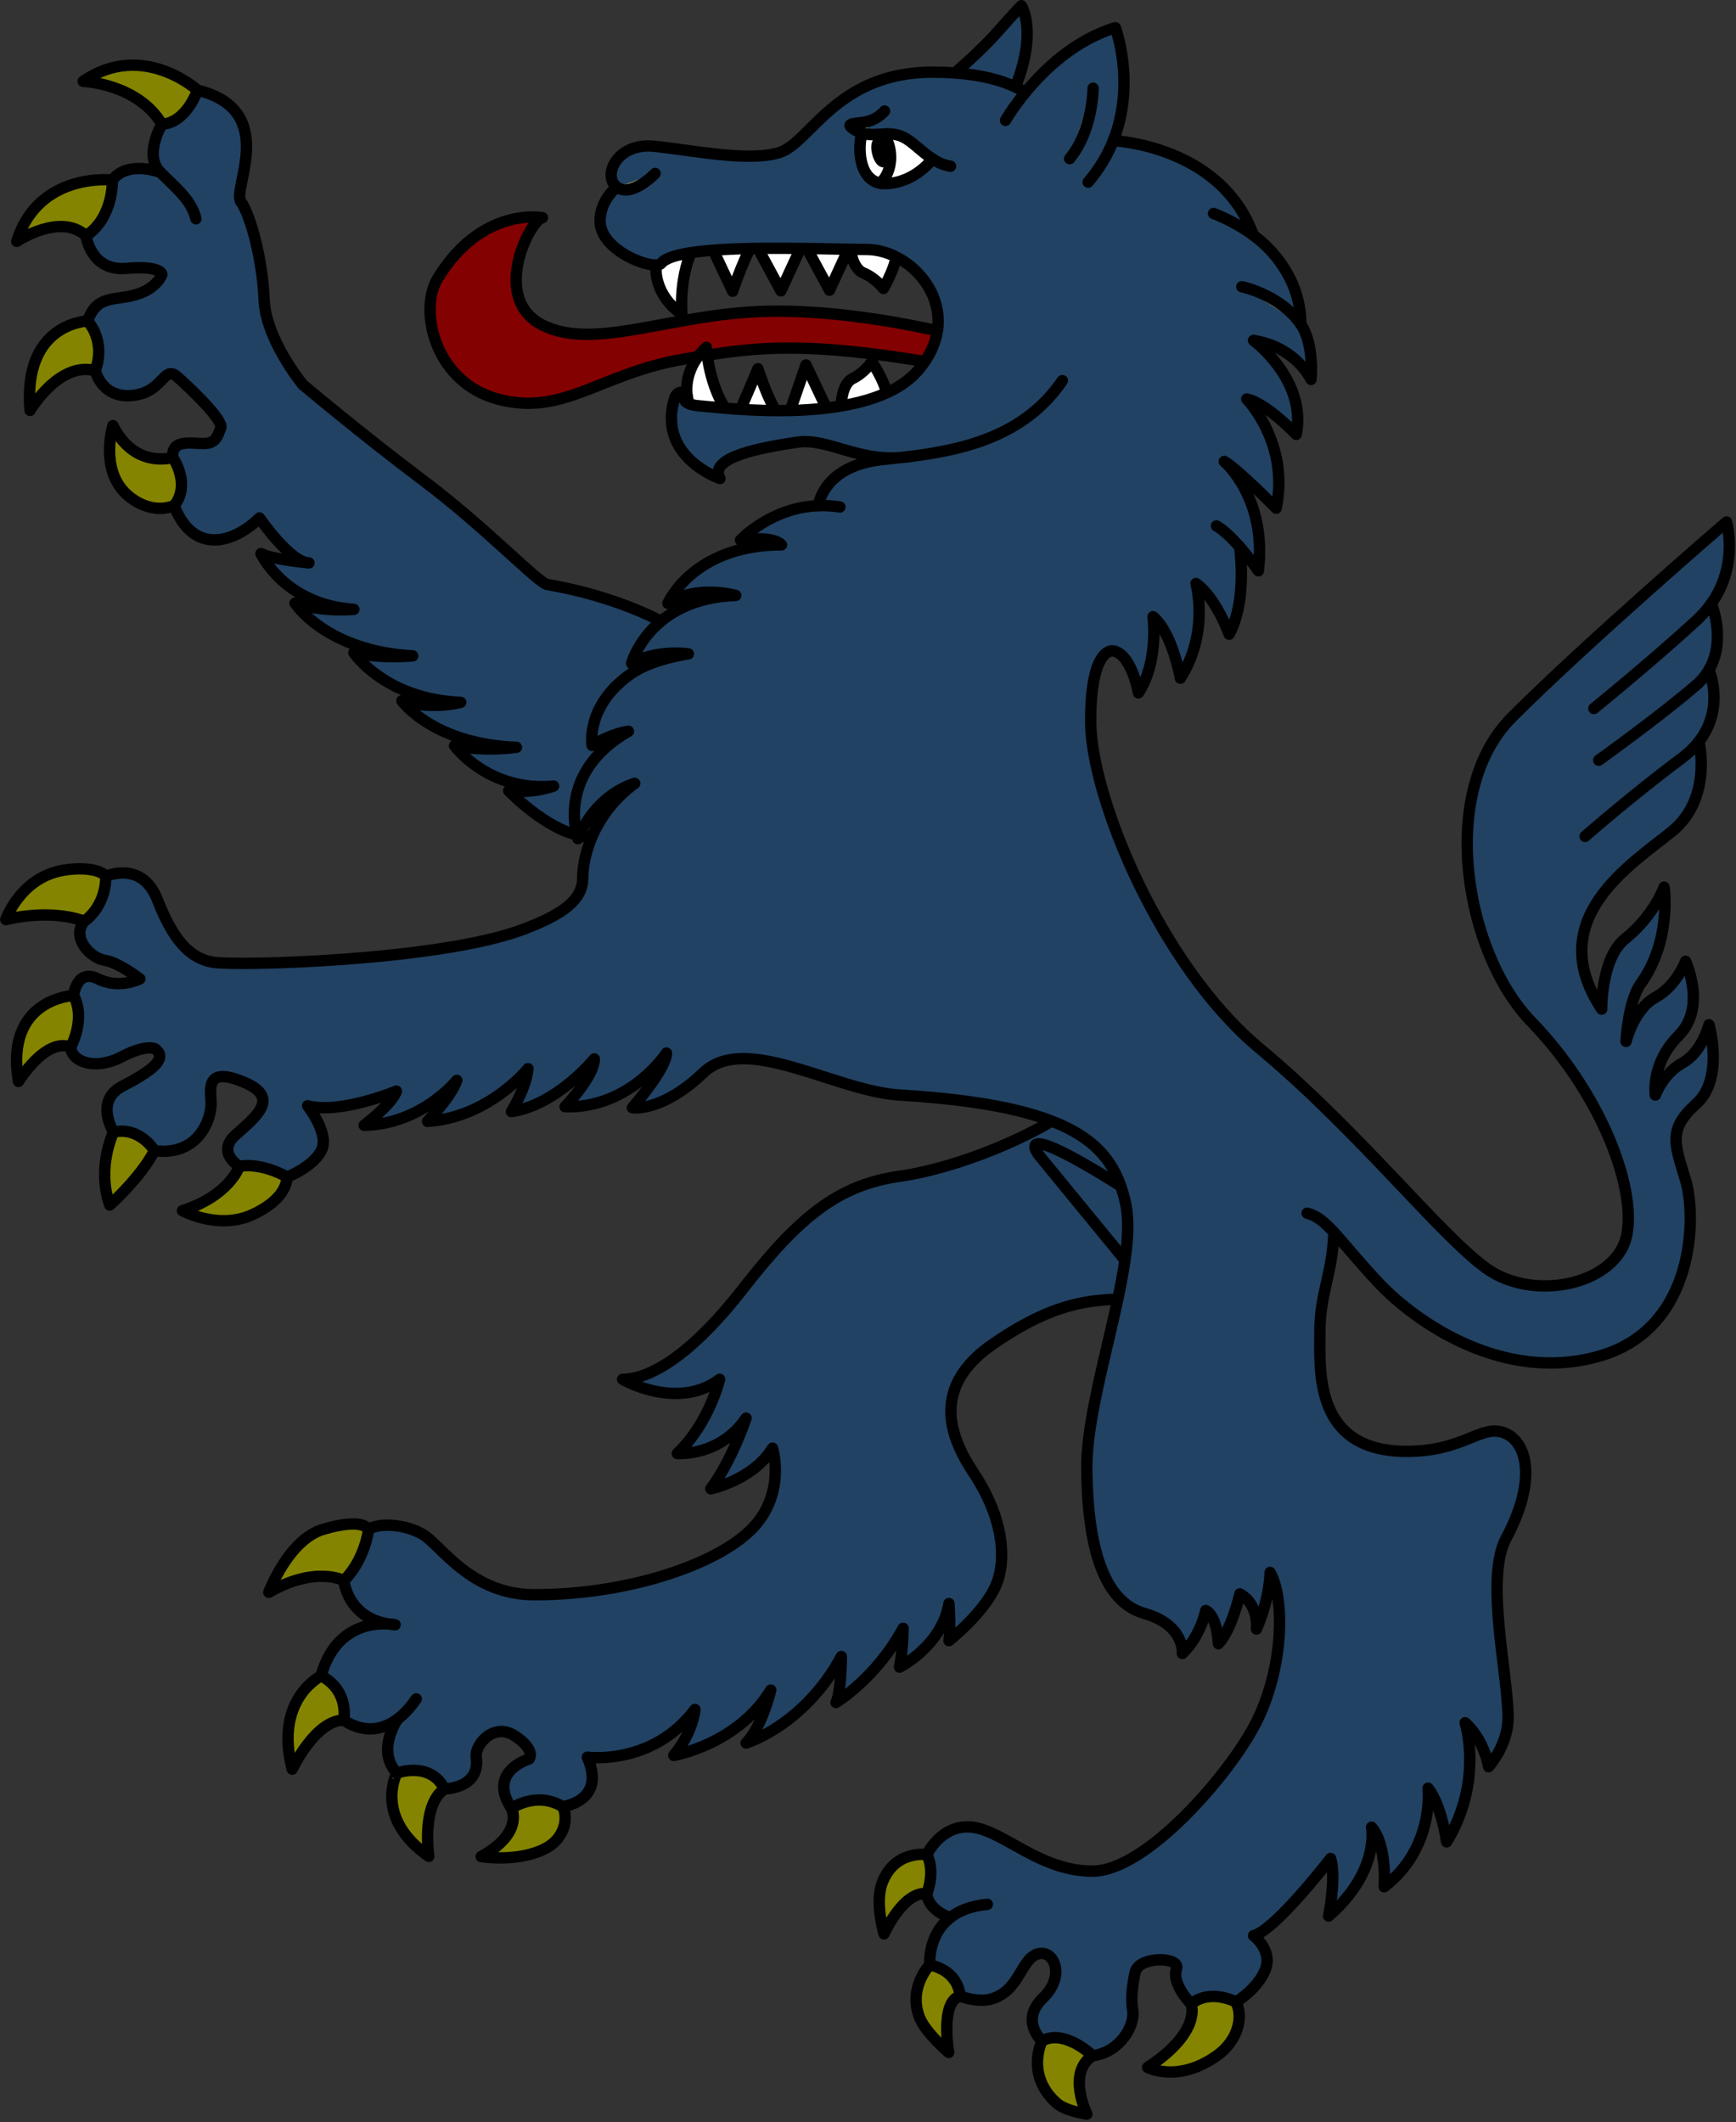 <?xml version="1.0" encoding="UTF-8" standalone="no"?>
<svg
   xmlns:dc="http://purl.org/dc/elements/1.1/"
   xmlns:cc="http://creativecommons.org/ns#"
   xmlns:rdf="http://www.w3.org/1999/02/22-rdf-syntax-ns#"
   xmlns:svg="http://www.w3.org/2000/svg"
   xmlns="http://www.w3.org/2000/svg"
   xmlns:xlink="http://www.w3.org/1999/xlink"
   xmlns:sodipodi="http://sodipodi.sourceforge.net/DTD/sodipodi-0.dtd"
   xmlns:inkscape="http://www.inkscape.org/namespaces/inkscape"
   inkscape:version="1.0rc1 (09960d6, 2020-04-09)"
   sodipodi:docname="wolf-1.svg"
   style="display:inline"
   id="svg2"
   height="560.5"
   width="458.5"
   version="1.0">
  <rect width="100%" height="100%" fill="#333333" stroke="none"/>
  <sodipodi:namedview
     inkscape:current-layer="svg2"
     inkscape:window-maximized="0"
     inkscape:window-y="25"
     inkscape:window-x="0"
     inkscape:cy="282.63139"
     inkscape:cx="68.106881"
     inkscape:zoom="1.2239654"
     showgrid="false"
     id="namedview2638"
     inkscape:window-height="894"
     inkscape:window-width="1509"
     inkscape:pageshadow="2"
     inkscape:pageopacity="0"
     guidetolerance="10"
     gridtolerance="10"
     objecttolerance="10"
     borderopacity="1"
     bordercolor="#666666"
     pagecolor="#ffffff" />
  <desc
     id="desc4">Blason Vide 3D</desc>
  <defs
     id="defs6">
    <linearGradient
       id="linearGradient2893">
      <stop
         offset="0"
         style="stop-color:#ffffff;stop-opacity:0.314"
         id="stop2895" />
      <stop
         offset="0.19"
         style="stop-color:#ffffff;stop-opacity:0.251"
         id="stop2897" />
      <stop
         offset="0.6"
         style="stop-color:#6b6b6b;stop-opacity:0.125"
         id="stop2901" />
      <stop
         offset="1"
         style="stop-color:#000000;stop-opacity:0.125"
         id="stop2899" />
    </linearGradient>
    <radialGradient
       gradientTransform="matrix(1.353,0,0,1.349,-77.629,-85.747)"
       gradientUnits="userSpaceOnUse"
       xlink:href="#linearGradient2893"
       id="radialGradient3163"
       fy="226.331"
       fx="221.445"
       r="300"
       cy="226.331"
       cx="221.445" />
  </defs>
  <g
     style="display:inline"
     id="layer3" />
  <g
     style="display:inline;stroke:#000000;stroke-width:3.369;stroke-miterlimit:4;stroke-dasharray:none;stroke-opacity:1"
     id="layer145"
     transform="matrix(0.89,0,0,0.891,-62.023,51.114)">
    <g
       style="opacity:1;fill:#787850;fill-opacity:1;stroke:#000000;stroke-width:3.369;stroke-miterlimit:4;stroke-dasharray:none;stroke-opacity:1"
       id="g3681"
       transform="translate(29.511,-117.823)">
      <path
         inkscape:connector-curvature="0"
         style="fill:#848401;fill-opacity:1;stroke:#000000;stroke-width:3.369;stroke-linecap:round;stroke-linejoin:round;stroke-miterlimit:4;stroke-dasharray:none;stroke-opacity:1"
         id="path2954"
         d="m 135.44,557.27 c 0,0 -13.964,6.775 -8.544,27.633 0,0 6.809,-14.547 15.35,-14.547 8.541,0 4.524,-8.775 4.524,-8.775 l -5.256,-6.406 z" />
      <path
         inkscape:connector-curvature="0"
         style="fill:#848401;fill-opacity:1;stroke:#000000;stroke-width:3.369;stroke-linecap:round;stroke-linejoin:round;stroke-miterlimit:4;stroke-dasharray:none;stroke-opacity:1"
         id="path3684"
         d="m 119.948,532.469 c 0,0 5.812,-15.596 16.138,-18.672 6.268,-1.868 11.903,-2.341 13.486,0.03 1.583,2.37 2.384,5.305 2.384,5.305 l -4.668,10.802 -5.044,-0.928 c 10e-4,0 -8.292,-4.538 -22.296,3.463 z" />
      <path
         inkscape:connector-curvature="0"
         style="fill:#848401;fill-opacity:1;stroke:#000000;stroke-width:3.369;stroke-linecap:round;stroke-linejoin:round;stroke-miterlimit:4;stroke-dasharray:none;stroke-opacity:1"
         id="path3686"
         d="m 191.969,596.526 c 0,0 3.849,7.21 -9,14.287 0,0 11.173,1.862 19.324,-2.549 5.322,-2.88 6.649,-8.739 4.855,-12.26 -1.795,-3.521 -4.855,-4.81 -4.855,-4.81 l -9.341,0.967 z" />
      <path
         inkscape:connector-curvature="0"
         style="fill:#848401;fill-opacity:1;stroke:#000000;stroke-width:3.369;stroke-linecap:round;stroke-linejoin:round;stroke-miterlimit:4;stroke-dasharray:none;stroke-opacity:1"
         id="path3688"
         d="m 167.427,610.759 c 0,0 -2.284,-15.323 4.652,-19.99 l 1.35,-8.284 -10.27,-3.201 -4.934,2.801 -0.278,3.973 c -0.001,-10e-4 -7.059,13.097 9.479,24.7 z" />
      <path
         inkscape:connector-curvature="0"
         style="fill:#214263;fill-opacity:1;stroke:#000000;stroke-width:3.369;stroke-linecap:round;stroke-linejoin:round;stroke-miterlimit:4;stroke-dasharray:none;stroke-opacity:1"
         id="path3690"
         d="m 358.414,388.733 c -10.368,7.845 -32.976,17.796 -51.296,20.412 -18.319,2.616 -29.834,12.039 -46.583,33.498 -16.75,21.46 -28.787,26.694 -35.592,26.694 0,0 16.227,9.421 28.788,0 0,0 -3.14,13.085 -12.562,21.983 0,0 12.562,1.048 20.413,-10.468 0,0 -4.188,12.561 -10.469,20.935 0,0 12.563,-2.617 18.319,-12.039 0,0 4.187,13.608 -6.281,24.077 -10.468,10.469 -36.634,19.366 -64.379,19.366 -18.843,0 -27.741,-14.656 -32.975,-17.796 -5.234,-3.14 -13.085,-3.665 -16.225,-1.571 0,0 -1.046,8.897 -7.327,15.179 0,0 1.046,12.04 15.179,13.086 0,0 -16.75,-3.665 -21.983,15.179 0,0 7.852,3.142 6.804,13.086 0,0 7.469,6.047 15.958,-0.333 0,0 -6.538,9.23 -0.257,16.035 0,0 9.945,-3.664 14.133,4.711 0,0 10.753,-0.094 9.421,-9.421 -0.523,-3.664 5.233,-10.467 11.515,-6.28 6.282,4.187 4.188,6.803 4.188,6.803 0,0 -12.562,3.664 -5.234,14.656 0,0 7.327,-5.234 15.179,-0.523 0,0 13.085,-1.571 7.327,-14.656 0,0 19.367,2.617 31.929,-14.133 0,0 -0.524,6.804 -6.281,13.609 0,0 18.843,-3.14 28.788,-19.366 0,0 -2.617,10.991 -7.327,15.702 0,0 17.272,-5.233 28.264,-25.647 0,0 0,10.467 -1.57,13.608 0,0 12.039,-7.327 19.89,-21.983 0,0 -0.001,6.281 -1.048,11.515 0,0 12.562,-6.281 14.656,-18.843 0,0 0.523,7.328 0,10.992 0,0 12.037,-9.422 14.656,-18.319 2.618,-8.897 0,-20.413 -7.327,-31.404 -7.327,-10.991 -12.561,-25.646 5.759,-38.208 18.319,-12.563 30.358,-14.657 50.248,-12.563 19.89,2.094 -7.332,-72.232 -26.698,-57.576 z" />
      <path
         inkscape:connector-curvature="0"
         style="fill:#214263;fill-opacity:1;stroke:#000000;stroke-width:3.369;stroke-linecap:round;stroke-linejoin:round;stroke-miterlimit:4;stroke-dasharray:none;stroke-opacity:1"
         id="path3692"
         d="m 377.255,437.932 -28.788,-35.069 c 0,0 -10.047,-12.927 28.788,12.039 7.328,4.711 0,23.031 0,23.031 z" />
      <path
         inkscape:connector-curvature="0"
         style="fill:#848401;fill-opacity:1;stroke:#000000;stroke-width:3.369;stroke-linecap:round;stroke-linejoin:round;stroke-miterlimit:4;stroke-dasharray:none;stroke-opacity:1"
         id="path3694"
         d="m 98.788,87.181 c 0,0 -16.231,-14.741 -33.945,-2.621 0,0 16.258,0.688 23.379,12.729 l 4.28,3.432 5.904,-4.662 2.486,-4.662 z" />
      <path
         inkscape:connector-curvature="0"
         style="fill:#848401;fill-opacity:1;stroke:#000000;stroke-width:3.369;stroke-linecap:round;stroke-linejoin:round;stroke-miterlimit:4;stroke-dasharray:none;stroke-opacity:1"
         id="path3696"
         d="m 78.412,116.365 -4.893,-2.536 c 0,0 -21.836,-2.582 -28.376,18.176 0,0 12.98,-8.675 20.566,-1.636 7.585,7.04 9.292,0.498 9.292,0.498 l 4.265,-8.531 z" />
      <path
         inkscape:connector-curvature="0"
         style="fill:#848401;fill-opacity:1;stroke:#000000;stroke-width:3.369;stroke-linecap:round;stroke-linejoin:round;stroke-miterlimit:4;stroke-dasharray:none;stroke-opacity:1"
         id="path3698"
         d="m 66.167,155.637 c 0,0 -19.275,0.488 -17.073,26.47 0,0 8.581,-14.631 19.37,-11.769 10.79,2.862 4.85,-7.828 4.85,-7.828 l -3.082,-7.487 z" />
      <path
         inkscape:connector-curvature="0"
         style="fill:#848401;fill-opacity:1;stroke:#000000;stroke-width:3.369;stroke-linecap:round;stroke-linejoin:round;stroke-miterlimit:4;stroke-dasharray:none;stroke-opacity:1"
         id="path3700"
         d="m 91.436,196.067 c 0,0 -11.247,3.556 -17.746,-9.444 0,0 -3.893,12.435 3.647,19.975 3.487,3.487 9.327,5.932 14.559,3.711 5.232,-2.22 6.685,-7.833 6.685,-7.833 l -2.219,-5.548 z" />
      <path
         inkscape:connector-curvature="0"
         style="fill:#214263;fill-opacity:1;stroke:#000000;stroke-width:3.369;stroke-linecap:round;stroke-linejoin:round;stroke-miterlimit:4;stroke-dasharray:none;stroke-opacity:1"
         id="path3702"
         d="m 236.619,244.768 c 0,0 -13.549,-7.62 -33.999,-11.026 -2.757,-0.46 -18.377,-16.999 -36.755,-30.782 -18.377,-13.783 -35.836,-28.485 -35.836,-28.485 0,0 -11.026,-13.324 -11.486,-25.269 -0.46,-11.945 -4.136,-25.269 -6.892,-28.944 -2.756,-3.675 11.486,-27.107 -12.864,-33.08 0,0 -3.216,9.649 -10.567,10.108 0,0 -5.513,9.188 -0.46,14.242 0,0 -9.649,-3.676 -14.243,2.298 0,0 0.46,11.026 -7.811,16.54 0,0 1.377,10.567 11.945,9.648 10.568,-0.919 10.568,1.838 10.568,1.838 0,0 -1.377,4.135 -7.811,5.973 -6.433,1.838 -11.487,0 -14.243,7.811 0,0 5.514,5.513 2.298,14.702 0,0 1.837,8.27 11.026,7.351 9.189,-0.919 9.188,-9.189 13.324,-5.513 4.136,3.676 13.783,12.864 12.864,15.162 -0.919,2.298 -1.379,4.594 -5.054,4.594 -3.675,0 -9.648,-1.379 -9.188,4.135 0,0 5.513,7.811 0.46,14.243 0,0 2.756,9.188 10.567,10.107 7.811,0.919 14.702,-6.432 14.702,-6.432 0,0 9.189,13.324 14.702,13.324 0,0 -10.567,-0.919 -14.242,-2.757 0,0 6.892,15.162 27.565,16.54 0,0 -9.188,0.919 -17.458,-1.838 0,0 9.188,14.242 34.917,15.62 0,0 -9.189,0.919 -17.458,-0.919 0,0 9.189,13.782 31.701,14.701 0,0 -8.27,2.298 -17.459,-0.46 0,0 9.189,12.864 33.999,13.783 0,0 -9.188,1.379 -18.377,-0.46 0,0 10.107,13.783 29.404,11.945 0,0 -5.973,2.298 -13.324,1.379 0,0 13.146,13.889 24.771,13.708 l 37.107,-3.024 17.479,-60.037 z" />
      <path
         inkscape:connector-curvature="0"
         style="fill:#840101;fill-opacity:1;stroke:#000000;stroke-width:3.369;stroke-linecap:round;stroke-linejoin:round;stroke-miterlimit:4;stroke-dasharray:none;stroke-opacity:1"
         id="path3704"
         d="m 329.338,161.229 c 0,0 -30.754,-8.831 -59.984,-8.526 -29.231,0.305 -52.068,11.876 -67.902,4.263 -15.834,-7.613 -4.263,-31.059 -0.305,-31.972 0,0 -17.902,-3.5 -31.059,17.964 -5.785,9.439 -0.957,31.047 18.269,35.93 19.183,4.872 29.84,-7.612 54.199,-11.875 22.295,-3.901 37.147,-6.09 85.866,3.045 z" />
      <path
         inkscape:connector-curvature="0"
         style="fill:#ffffff;fill-opacity:1;stroke:#000000;stroke-width:3.369;stroke-linecap:round;stroke-linejoin:round;stroke-miterlimit:4;stroke-dasharray:none;stroke-opacity:1"
         id="path3706"
         d="m 234.87,139.703 c 0,0 -0.852,7.949 7.666,13.912 0,0 -1.135,-11.64 3.975,-21.011 0,10e-4 -11.642,-1.987 -11.642,7.099 z" />
      <path
         inkscape:connector-curvature="0"
         style="fill:#ffffff;fill-opacity:1;stroke:#000000;stroke-width:3.369;stroke-linecap:round;stroke-linejoin:round;stroke-miterlimit:4;stroke-dasharray:none;stroke-opacity:1"
         id="path3708"
         d="m 244.203,178.258 c 0,0 -1.975,-7.748 5.607,-14.862 0,0 0.533,11.684 6.926,20.231 0,-0.001 -11.241,3.623 -12.533,-5.37 z" />
      <path
         inkscape:connector-curvature="0"
         style="fill:#ffffff;fill-opacity:1;stroke:#000000;stroke-width:3.369;stroke-linecap:round;stroke-linejoin:round;stroke-miterlimit:4;stroke-dasharray:none;stroke-opacity:1"
         id="path3710"
         d="m 250.486,131.752 7.099,15.048 c 0,0 4.543,-13.629 7.666,-16.184 z" />
      <path
         inkscape:connector-curvature="0"
         style="fill:#ffffff;fill-opacity:1;stroke:#000000;stroke-width:3.369;stroke-linecap:round;stroke-linejoin:round;stroke-miterlimit:4;stroke-dasharray:none;stroke-opacity:1"
         id="path3712"
         d="m 292.399,132.906 c 0,0 0.284,6.916 3.975,8.451 3.691,1.536 5.962,4.61 5.962,4.61 0,0 5.112,-8.708 3.692,-12.549 l -13.061,-0.512" />
      <path
         inkscape:connector-curvature="0"
         style="fill:#ffffff;fill-opacity:1;stroke:#000000;stroke-width:3.369;stroke-linecap:round;stroke-linejoin:round;stroke-miterlimit:4;stroke-dasharray:none;stroke-opacity:1"
         id="path3714"
         d="m 259.119,183.779 5.974,-14.016 c 0,0 3.876,12.28 7.149,14.641 z" />
      <polygon
         style="fill:#ffffff;fill-opacity:1;stroke:#000000;stroke-width:2.962;stroke-linecap:round;stroke-linejoin:round;stroke-miterlimit:4;stroke-dasharray:none;stroke-opacity:1"
         id="polygon2992"
         transform="matrix(1.137,0,0,1.137,40.331,60.591)"
         points="209.666,62.735 196.935,63.234 203.675,75.715 " />
      <polygon
         style="fill:#ffffff;fill-opacity:1;stroke:#000000;stroke-width:2.962;stroke-linecap:round;stroke-linejoin:round;stroke-miterlimit:4;stroke-dasharray:none;stroke-opacity:1"
         id="polygon2994"
         transform="matrix(1.137,0,0,1.137,40.331,60.591)"
         points="222.354,62.563 209.623,63.063 216.363,75.544 " />
      <polygon
         style="fill:#ffffff;fill-opacity:1;stroke:#000000;stroke-width:2.962;stroke-linecap:round;stroke-linejoin:round;stroke-miterlimit:4;stroke-dasharray:none;stroke-opacity:1"
         id="polygon2996"
         transform="matrix(1.137,0,0,1.137,40.331,60.591)"
         points="216.966,109.244 205.233,109.493 210.226,95.015 " />
      <path
         inkscape:connector-curvature="0"
         style="fill:#ffffff;fill-opacity:1;stroke:#000000;stroke-width:3.369;stroke-linecap:round;stroke-linejoin:round;stroke-miterlimit:4;stroke-dasharray:none;stroke-opacity:1"
         id="path3719"
         d="m 289.784,181.323 c 0,0 -0.137,-6.919 3.455,-8.676 3.592,-1.757 5.671,-4.963 5.671,-4.963 0,0 5.63,8.382 4.446,12.301 l -13.005,1.303" />
      <path
         inkscape:connector-curvature="0"
         style="fill:#848401;fill-opacity:1;stroke:#000000;stroke-width:3.369;stroke-linecap:round;stroke-linejoin:round;stroke-miterlimit:4;stroke-dasharray:none;stroke-opacity:1"
         id="path3000"
         d="m 65.188,333.555 c 0,0 -8.822,-3.863 -23.293,-0.494 0,0 4.188,-11.975 16.256,-14.471 5.749,-1.189 11.818,-0.528 13.405,1.653 1.587,2.18 3.247,7.665 3.247,7.665 l -4.758,7.533 z" />
      <path
         inkscape:connector-curvature="0"
         style="fill:#848401;fill-opacity:1;stroke:#000000;stroke-width:3.369;stroke-linecap:round;stroke-linejoin:round;stroke-miterlimit:4;stroke-dasharray:none;stroke-opacity:1"
         id="path3723"
         d="m 62.004,355.55 c 0,0 -20.529,0.886 -16.346,25.485 0,0 8.114,-13.16 15.477,-10.147 7.364,3.013 6.612,-4.579 6.612,-4.579 l -0.836,-9.204 z" />
      <path
         inkscape:connector-curvature="0"
         style="fill:#848401;fill-opacity:1;stroke:#000000;stroke-width:3.369;stroke-linecap:round;stroke-linejoin:round;stroke-miterlimit:4;stroke-dasharray:none;stroke-opacity:1"
         id="path3726"
         d="m 73.87,396.065 c 0,0 -5.073,10.399 -1.128,21.61 0,0 8.97,-7.91 13.283,-16.112 4.327,-8.227 0.136,-5.755 0.136,-5.755 l -7.266,-4.152 z" />
      <path
         inkscape:connector-curvature="0"
         style="fill:#848401;fill-opacity:1;stroke:#000000;stroke-width:3.369;stroke-linecap:round;stroke-linejoin:round;stroke-miterlimit:4;stroke-dasharray:none;stroke-opacity:1"
         id="path3729"
         d="m 111.202,406.193 c 0,0 -2.772,8.603 -16.893,13.155 0,0 10.773,5.868 20.918,1.114 5.718,-2.68 9.823,-6.365 10.155,-11.086 l -1.48,-5.728 -7.248,-2.215 -5.637,0.604 z" />
      <path
         inkscape:connector-curvature="0"
         style="fill:#848401;fill-opacity:1;stroke:#000000;stroke-width:3.369;stroke-linecap:round;stroke-linejoin:round;stroke-miterlimit:4;stroke-dasharray:none;stroke-opacity:1"
         id="path3731"
         d="m 315.221,610.213 c 0,0 -9.557,-1.455 -13.26,8.421 -2.234,5.959 0.558,15.083 0.558,15.083 0,0 5.626,-12.675 12.702,-11.929 7.076,0.746 7.224,-1.291 7.224,-1.291 l -2.42,-7.822 -0.93,-3.165 z" />
      <path
         inkscape:connector-curvature="0"
         style="fill:#848401;fill-opacity:1;stroke:#000000;stroke-width:3.369;stroke-linecap:round;stroke-linejoin:round;stroke-miterlimit:4;stroke-dasharray:none;stroke-opacity:1"
         id="path3733"
         d="m 316.09,642.914 c 0,0 -6.45,6.654 -3.071,15.493 1.766,4.62 8.697,10.463 8.697,10.463 0,0 -2.633,-15.065 3.345,-16.696 5.978,-1.631 3.449,-6.269 3.449,-6.269 l -9.784,-7.609 z" />
      <path
         inkscape:connector-curvature="0"
         style="fill:#848401;fill-opacity:1;stroke:#000000;stroke-width:3.369;stroke-linecap:round;stroke-linejoin:round;stroke-miterlimit:4;stroke-dasharray:none;stroke-opacity:1"
         id="path3735"
         d="m 349.37,665.488 c 0,0 -4.941,10.078 4.311,18.357 2.725,2.439 9.036,3.299 9.036,3.299 0,0 -6.064,-12.252 1.702,-17.315 7.765,-5.063 -3.424,-9.221 -3.424,-9.221 l -10.614,0.574 z" />
      <path
         inkscape:connector-curvature="0"
         style="fill:#848401;fill-opacity:1;stroke:#000000;stroke-width:3.369;stroke-linecap:round;stroke-linejoin:round;stroke-miterlimit:4;stroke-dasharray:none;stroke-opacity:1"
         id="path3014"
         d="m 393.647,654.491 c 0,0 3.385,8.166 -12.914,18.818 0,0 8.952,4.739 20.535,-3.466 6.16,-4.363 8.001,-11.309 5.691,-15.931 -2.31,-4.621 -5.049,-5.63 -5.049,-5.63 l -8.085,2.44 z" />
      <path
         inkscape:connector-curvature="0"
         style="fill:#214263;fill-opacity:1;stroke:#000000;stroke-width:3.369;stroke-linecap:round;stroke-linejoin:round;stroke-miterlimit:4;stroke-dasharray:none;stroke-opacity:1"
         id="path3016"
         d="m 323.567,82.082 c 0,0 7.564,-6.415 12.718,-12.255 5.154,-5.84 6.985,-7.672 6.985,-7.672 0,0 4.874,7.477 -1.768,24.079 1.133,0.536 2.112,1.085 2.955,1.625 5.488,-6.672 14.635,-15.527 26.697,-19.189 0,0 6.177,16.394 -0.607,33.487 0,0 31.931,1.323 41.55,28.006 6.894,5.042 14.109,14.278 14.109,26.428 2.521,3.656 3.527,10.157 3.018,16.347 0,0 -4.322,-9.542 -17.056,-11.568 0,0 15.866,11.662 12.682,27.868 0,0 -8.921,-9.347 -14.709,-10.505 0,0 12.796,12.984 8.745,32.372 0,0 -11.638,-11.826 -15.401,-13.852 0,0 12.731,10.708 10.128,32.412 0,0 -2.444,-3.565 -5.581,-7.129 0,0 2.398,15.81 -3.101,25.939 0,0 -3.763,-10.708 -9.839,-15.048 0,0 4.053,14.469 -4.629,28.071 0,0 -2.315,-13.312 -8.103,-18.232 0,0 1.736,13.312 -4.34,22.572 0,0 -2.026,-11.576 -7.524,-12.443 0,0 -6.657,-1.447 -6.657,20.835 0,22.282 20.548,72.347 50.066,96.946 29.518,24.599 52.96,54.693 67.139,65.113 14.179,10.42 39.357,4.92 41.962,-10.128 2.605,-15.048 -8.682,-42.54 -28.361,-62.798 -19.679,-20.258 -28.071,-68.007 -5.787,-90.29 22.283,-22.283 63.666,-57.879 63.666,-57.879 0,0 3.738,12.531 -4.499,24.181 0,0 4.501,10.746 -0.711,19.658 0,0 4.873,11.124 -2.962,21.224 0,0 4.119,16.835 -8.035,26.675 -12.153,9.84 -38.488,26.045 -20.835,52.67 0,0 -0.201,-15.12 6.945,-20.836 8.682,-6.945 11.577,-15.337 11.577,-15.337 0,0 2.359,15.765 -6.945,28.649 -3.763,5.209 -4.34,17.074 -4.34,17.074 0,0 2.315,-9.55 8.682,-13.022 6.367,-3.473 8.972,-10.708 8.972,-10.708 0,0 6.367,13.601 -2.026,21.993 -8.393,8.392 -6.945,17.654 -6.945,17.654 0,0 2.315,-6.367 8.103,-9.55 5.788,-3.183 7.813,-11.287 7.813,-11.287 0,0 4.629,15.916 -3.763,23.44 -8.392,7.524 -6.498,11.719 -3.183,22.573 3.183,10.418 3.183,43.699 -25.178,52.091 -28.361,8.392 -54.695,-9.55 -66.271,-21.994 -5.986,-6.434 -9.805,-11.245 -12.898,-14.589 -0.413,12.273 -4.175,18.061 -4.175,29.637 0,11.576 -1.737,35.306 25.756,35.306 17.075,0 21.996,-8.104 28.94,-5.499 6.944,2.605 9.725,14.208 0.579,31.255 -6.366,11.864 0.579,40.225 0.579,53.247 0,8.102 -5.788,14.469 -5.788,14.469 0,0 -1.159,-7.813 -6.945,-13.022 0,0 5.498,17.364 -5.498,35.306 0,0 -1.446,-10.709 -5.498,-15.917 0,0 2.026,17.653 -13.022,29.228 0,0 0.869,-12.442 -3.763,-17.653 0,0 2.606,13.021 -12.732,26.334 0,0 2.316,-11.576 0.579,-17.074 0,0 -16.497,21.414 -22.863,22.862 0,0 5.788,4.34 3.474,10.129 -2.315,5.788 -8.682,9.55 -8.682,9.55 0,0 -7.523,-4.052 -13.311,0.579 0,0 -5.875,-5.817 -4.34,-10.419 1.158,-3.473 -10.304,-3.866 -12.156,0.58 0,0 -1.735,6.656 -0.868,11.576 0.867,4.919 -4.052,12.732 -11.866,13.601 0,0 -8.393,-8.103 -15.048,-4.34 0,0 -6.655,-6.078 0.29,-12.733 6.945,-6.655 3.183,-14.76 -1.737,-13.022 -4.919,1.738 -5.236,10.923 -13.601,13.312 -4.051,1.158 -9.261,-0.869 -9.261,-0.869 0,0 0.001,-7.235 -8.971,-9.261 0,0 -0.771,-8.631 6.01,-13.97 0,0 -6.59,-2.236 -6.879,-7.156 0,0 2.605,-6.366 0,-11.576 0,0 4.34,-9.261 13.601,-8.103 9.261,1.158 19.969,13.022 35.596,13.022 15.627,0 40.225,-28.071 48.328,-43.698 8.103,-15.627 8.972,-36.464 4.34,-44.857 0,0 -10e-4,7.524 -4.053,16.785 0,0 0.869,-7.234 -4.919,-10.418 0,0 -2.316,10.418 -6.367,14.759 0,0 -0.29,-8.103 -3.763,-9.839 0,0 -1.446,7.525 -6.944,12.733 0,0 0.869,-8.392 -11.287,-11.866 -12.156,-3.474 -16.786,-19.68 -17.075,-42.541 -0.289,-22.861 15.338,-60.774 11.577,-78.715 -3.761,-17.942 -15.584,-29.286 -67.138,-32.411 -19.1,-1.158 -45.724,-18.521 -58.168,-6.656 -12.443,11.864 -21.125,10.419 -21.125,10.419 0,0 10.129,-11.576 10.129,-16.206 0,0 -10.708,16.495 -30.096,15.916 0,0 8.682,-8.971 8.682,-14.18 0,0 -10.997,13.602 -24.598,15.627 0,0 4.34,-6.945 4.919,-12.733 0,0 -11.576,14.47 -29.807,15.627 0,0 6.945,-7.234 8.682,-12.155 0,0 -10.418,13.021 -27.492,13.311 0,0 8.392,-6.368 9.55,-10.129 0,0 -16.785,6.944 -26.335,4.34 0,0 6.656,8.393 4.052,13.312 -2.605,4.919 -10.129,7.813 -10.129,7.813 0,0 -7.234,-4.339 -14.18,-3.183 0,0 -6.946,-4.053 -1.158,-9.262 5.788,-5.209 13.601,-10.995 2.605,-15.626 -10.997,-4.63 -10.129,1.157 -9.839,5.787 0.29,4.63 -3.473,16.206 -16.785,14.47 0,0 -4.34,-7.234 -12.155,-5.498 0,0 -5.787,-9.261 2.605,-13.601 8.392,-4.34 13.601,-8.103 9.839,-10.997 0,0 -2.315,-1.736 -10.129,2.316 -7.814,4.052 -14.759,1.447 -15.048,-2.894 0,0 4.63,-8.393 0.868,-15.338 0,0 0.869,-8.103 7.235,-4.919 6.366,3.184 12.443,0 12.443,0 0,0 -6.367,-4.919 -10.419,-5.498 -4.052,-0.579 -10.129,-6.656 -6.077,-11.576 0,0 6.367,-4.052 6.367,-13.312 0,0 10.708,-4.919 15.337,6.945 4.629,11.864 9.55,17.364 16.495,18.521 6.945,1.157 67.507,-0.369 92.316,-9.839 11.3,-4.313 17.388,-8.528 17.388,-15.083 0,-6.555 3.277,-19.199 15.452,-28.097 0,0 -11.238,2.809 -16.858,16.389 0,0 -7.024,-19.199 14.984,-31.842 0,0 -4.683,0.467 -10.77,4.214 0,0 -2.093,-11.549 11.238,-21.072 6.556,-4.683 17.325,-6.088 17.325,-6.088 0,0 -9.366,-1.405 -16.858,2.809 0,0 5.151,-19.199 30.906,-20.136 0,0 -11.708,-3.278 -20.136,2.341 0,0 7.492,-17.325 33.716,-17.325 0,0 -1.873,-2.811 -12.175,-1.405 0,0 8.963,-9.679 23.125,-10.217 0,0 1.225,-11.791 19.02,-13.664 2.572,-0.271 5.241,-0.552 7.967,-0.892 -14.523,2.296 -23.888,-5.664 -33.253,-4.26 -9.364,1.405 -26.691,4.215 -22.945,10.77 0,0 -18.477,-6.267 -13.58,-23.413 0.936,-3.278 3.278,-1.873 3.278,-1.873 0,0 -2.342,3.278 4.214,3.746 6.556,0.467 50.572,6.556 65.089,-10.77 14.517,-17.326 -1.404,-35.589 -15.452,-35.589 -14.048,0 -56.018,-2.157 -60.968,4.096 -1.863,2.353 -18.17,-3.531 -18.17,-12.525 0,-5.49 3.851,-9.192 4.988,-10.084 -4.394,-3.295 0,-13.182 10.984,-12.083 10.984,1.099 28.192,4.76 37.346,1.83 9.154,-2.93 16.844,-23.799 45.403,-23.799 2.364,0.003 4.561,0.085 6.606,0.234 z" />
      <path
         inkscape:connector-curvature="0"
         style="fill:#787850;fill-opacity:1;stroke:#000000;stroke-width:3.369;stroke-linecap:round;stroke-linejoin:round;stroke-miterlimit:4;stroke-dasharray:none;stroke-opacity:1"
         id="path3018"
         d="m 323.567,82.082 c 8.254,0.601 14.012,2.296 17.935,4.153" />
      <path
         inkscape:connector-curvature="0"
         style="fill:#787850;fill-opacity:1;stroke:#000000;stroke-width:3.369;stroke-linecap:round;stroke-linejoin:round;stroke-miterlimit:4;stroke-dasharray:none;stroke-opacity:1"
         id="path3741"
         d="m 234.58,111.876 c 0,0 -6.956,7.323 -11.35,4.028" />
      <path
         inkscape:connector-curvature="0"
         style="fill:#787850;fill-opacity:1;stroke:#000000;stroke-width:3.369;stroke-linecap:round;stroke-linejoin:round;stroke-miterlimit:4;stroke-dasharray:none;stroke-opacity:1"
         id="path3743"
         d="m 364.562,86.611 c 0,0 0,12.449 -6.956,20.871" />
      <path
         inkscape:connector-curvature="0"
         style="fill:#787850;fill-opacity:1;stroke:#000000;stroke-width:3.369;stroke-linecap:round;stroke-linejoin:round;stroke-miterlimit:4;stroke-dasharray:none;stroke-opacity:1"
         id="path3745"
         d="m 338.566,96.131 c 0,0 2.049,-3.601 5.891,-8.271" />
      <path
         inkscape:connector-curvature="0"
         style="fill:#787850;fill-opacity:1;stroke:#000000;stroke-width:3.369;stroke-linecap:round;stroke-linejoin:round;stroke-miterlimit:4;stroke-dasharray:none;stroke-opacity:1"
         id="path3026"
         d="m 400.301,123.75 c 0,0 5.717,1.969 11.794,6.414" />
      <path
         inkscape:connector-curvature="0"
         style="fill:#787850;fill-opacity:1;stroke:#000000;stroke-width:3.369;stroke-linecap:round;stroke-linejoin:round;stroke-miterlimit:4;stroke-dasharray:none;stroke-opacity:1"
         id="path3028"
         d="m 408.031,222.539 c -2.151,-2.444 -4.626,-4.889 -6.862,-6.183" />
      <path
         inkscape:connector-curvature="0"
         style="fill:#787850;fill-opacity:1;stroke:#000000;stroke-width:3.369;stroke-linecap:round;stroke-linejoin:round;stroke-miterlimit:4;stroke-dasharray:none;stroke-opacity:1"
         id="path3030"
         d="m 548.023,239.378 c -1.214,1.716 -2.688,3.413 -4.472,5.048 -13.891,12.733 -30.386,26.045 -30.386,26.045" />
      <path
         inkscape:connector-curvature="0"
         style="fill:#787850;fill-opacity:1;stroke:#000000;stroke-width:3.369;stroke-linecap:round;stroke-linejoin:round;stroke-miterlimit:4;stroke-dasharray:none;stroke-opacity:1"
         id="path3032"
         d="m 547.312,259.035 c -0.924,1.578 -2.151,3.097 -3.761,4.491 -10.708,9.261 -28.94,22.283 -28.94,22.283" />
      <path
         inkscape:connector-curvature="0"
         style="fill:#787850;fill-opacity:1;stroke:#000000;stroke-width:3.369;stroke-linecap:round;stroke-linejoin:round;stroke-miterlimit:4;stroke-dasharray:none;stroke-opacity:1"
         id="path3034"
         d="m 544.351,280.259 c -1.323,1.706 -3.008,3.382 -5.141,4.971 -14.76,10.997 -28.649,23.151 -28.649,23.151" />
      <path
         inkscape:connector-curvature="0"
         style="fill:#787850;fill-opacity:1;stroke:#000000;stroke-width:3.369;stroke-linecap:round;stroke-linejoin:round;stroke-miterlimit:4;stroke-dasharray:none;stroke-opacity:1"
         id="path3036"
         d="m 436.022,425.754 c -2.888,-3.123 -5.142,-4.969 -7.938,-5.668" />
      <path
         inkscape:connector-curvature="0"
         style="fill:#787850;fill-opacity:1;stroke:#000000;stroke-width:3.369;stroke-linecap:round;stroke-linejoin:round;stroke-miterlimit:4;stroke-dasharray:none;stroke-opacity:1"
         id="path3038"
         d="m 322.101,628.945 c 2.511,-1.977 6.058,-3.503 11.064,-3.972" />
      <path
         inkscape:connector-curvature="0"
         style="fill:#787850;fill-opacity:1;stroke:#000000;stroke-width:3.369;stroke-linecap:round;stroke-linejoin:round;stroke-miterlimit:4;stroke-dasharray:none;stroke-opacity:1"
         id="path3040"
         d="m 283.043,210.36 c 2.022,-0.076 4.152,0.033 6.376,0.384" />
      <path
         inkscape:connector-curvature="0"
         style="fill:#214263;fill-opacity:1;stroke:#000000;stroke-width:3.369;stroke-linecap:round;stroke-linejoin:round;stroke-miterlimit:4;stroke-dasharray:none;stroke-opacity:1"
         id="path3042"
         d="m 310.029,195.805 c 16.13,-2.011 34.199,-6.098 45.416,-22.522" />
      <path
         inkscape:connector-curvature="0"
         style="fill:#787850;fill-opacity:1;stroke:#000000;stroke-width:3.369;stroke-linecap:round;stroke-linejoin:round;stroke-miterlimit:4;stroke-dasharray:none;stroke-opacity:1"
         id="path3044"
         d="m 370.545,102.157 c -1.637,4.127 -4.03,8.294 -7.448,12.281" />
      <path
         inkscape:connector-curvature="0"
         style="fill:#787850;fill-opacity:1;stroke:#000000;stroke-width:3.369;stroke-linecap:round;stroke-linejoin:round;stroke-miterlimit:4;stroke-dasharray:none;stroke-opacity:1"
         id="path3046"
         d="m 408.693,145.455 c 0,0 11.429,2.315 17.512,11.138" />
      <path
         inkscape:connector-curvature="0"
         style="fill:#787850;fill-opacity:1;stroke:#000000;stroke-width:3.369;stroke-linecap:round;stroke-linejoin:round;stroke-miterlimit:4;stroke-dasharray:none;stroke-opacity:1"
         id="path3048"
         d="m 87.761,111.531 c 5.054,5.054 9.188,8.27 10.567,13.783" />
      <path
         inkscape:connector-curvature="0"
         style="fill:#787850;fill-opacity:1;stroke:#000000;stroke-width:3.369;stroke-linecap:round;stroke-linejoin:round;stroke-miterlimit:4;stroke-dasharray:none;stroke-opacity:1"
         id="path3050"
         d="m 158.203,570.022 c 1.808,-1.359 3.663,-3.283 5.501,-5.948" />
      <path
         inkscape:connector-curvature="0"
         style="fill:#787850;fill-opacity:1;stroke:#000000;stroke-width:3.369;stroke-linecap:round;stroke-linejoin:round;stroke-miterlimit:4;stroke-dasharray:none;stroke-opacity:1"
         id="path3058"
         d="m 316.887,107.569 c 1.619,1.046 3.386,1.871 5.369,2.154" />
      <path
         inkscape:connector-curvature="0"
         style="fill:#787850;fill-opacity:1;stroke:#000000;stroke-width:3.369;stroke-linecap:round;stroke-linejoin:round;stroke-miterlimit:4;stroke-dasharray:none;stroke-opacity:1"
         id="path3060"
         d="m 302.676,93.372 c 0,0 -1.722,2.152 -4.734,3.012 -2.917,0.834 -7.345,0.344 -4.734,2.152 0.975,0.676 1.904,1.115 2.803,1.394" />
      <path
         inkscape:connector-curvature="0"
         style="fill:#ffffff;fill-opacity:1;stroke:#000000;stroke-width:3.369;stroke-linecap:round;stroke-linejoin:round;stroke-miterlimit:4;stroke-dasharray:none;stroke-opacity:1"
         id="path3062"
         d="m 296.013,99.93 c 4.255,1.324 7.816,-0.945 12.257,1.187 2.634,1.265 5.317,4.319 8.617,6.451 0,0 -4.958,6.887 -13.565,7.318 -8.607,0.43 -8.586,-11.129 -7.309,-14.957 z" />
      <path
         inkscape:connector-curvature="0"
         style="fill:#ffffff;fill-opacity:1;stroke:#000000;stroke-width:3.369;stroke-miterlimit:4;stroke-dasharray:none;stroke-opacity:1"
         id="path3066"
         d="m 302.193,100.214 c -2.019,0.133 -4.009,0.392 -6.182,-0.283 -1.166,3.494 -1.28,13.422 5.25,14.804 1.901,-1.369 3.218,-4.289 3.218,-7.683 0,-2.805 -0.901,-5.286 -2.286,-6.837 z m 0.222,8.168 c -0.569,0.167 -1.363,-0.979 -1.771,-2.56 -0.411,-1.581 -0.281,-2.997 0.288,-3.162 0.57,-0.166 1.361,0.98 1.772,2.561 0.409,1.579 0.281,2.996 -0.289,3.161 z" />
    </g>
  </g>
  <g
     style="display:inline"
     id="layer2" />
  <g
     style="display:inline"
     id="layer1" />
</svg>

